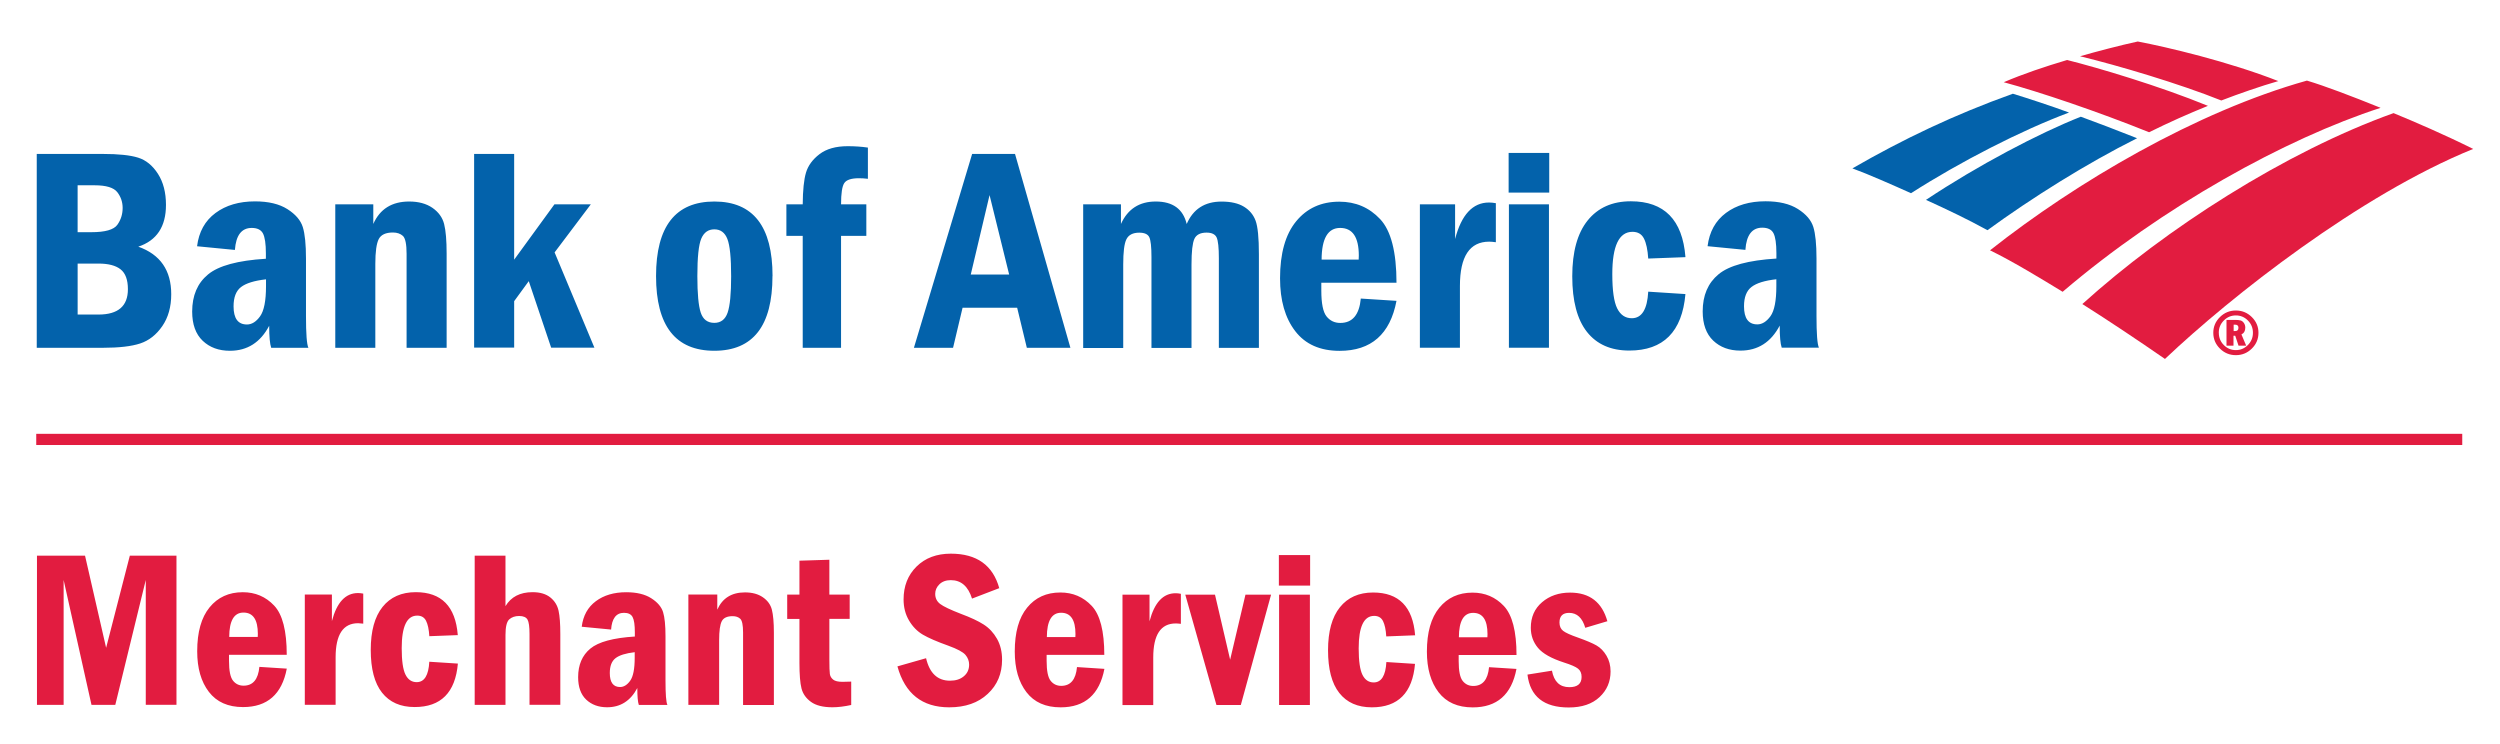 <?xml version="1.0" encoding="utf-8"?>
<!-- Generator: Adobe Illustrator 16.0.0, SVG Export Plug-In . SVG Version: 6.00 Build 0)  -->
<!DOCTYPE svg PUBLIC "-//W3C//DTD SVG 1.1//EN" "http://www.w3.org/Graphics/SVG/1.1/DTD/svg11.dtd">
<svg version="1.1" id="Layer_1" xmlns="http://www.w3.org/2000/svg" xmlns:xlink="http://www.w3.org/1999/xlink" x="0px" y="0px"
	 width="447px" height="133px" viewBox="0 0 447 133" enable-background="new 0 0 447 133" xml:space="preserve">
<g>
	<path fill="#0362AB" d="M341.69,34.547c-3.125-1.404-7.715-3.44-10.48-4.44c9.073-5.23,18.18-9.585,28.692-13.35
		c2.817,0.866,6.893,2.204,10.043,3.365C361.42,23.308,350.473,28.919,341.69,34.547 M355.351,41.165
		c7.87-5.74,17.641-11.886,26.761-16.45c-3.471-1.367-7.351-2.87-10.061-3.846c-7.47,2.95-18.38,8.68-27.689,14.87
		c3.8,1.729,7.41,3.45,11,5.42"/>
	<path fill="#E21C40" d="M382.232,7.42c-3.084,0.665-7.525,1.833-10.317,2.638c6.85,1.665,17.798,4.914,25.257,7.91
		c3.187-1.229,7.092-2.582,10.188-3.47C398.472,11.011,387.43,8.408,382.232,7.42 M358.277,14.703
		c6.457,1.747,16.813,5.25,25.981,8.942c3.601-1.775,6.94-3.277,10.521-4.718c-8.7-3.563-19.65-6.813-25.181-8.2
		c-4.05,1.207-7.81,2.472-11.34,3.976 M355.829,44.763c4.05,1.965,9.33,5.186,12.97,7.41c17.851-15.23,39.84-27.373,56.851-32.895
		c-5.2-2.095-9.91-3.892-13.171-4.866c-19.789,5.543-41.229,18.15-56.67,30.352"/>
	<path fill="#E21C40" d="M427.956,20.23c-19.406,6.95-40.845,20.746-55.634,34.133c4.838,3.06,10.02,6.53,14.774,9.816
		c11.809-11.2,34.854-29.34,55.11-37.55c-5.227-2.6-10.35-4.8-14.25-6.41 M6.61,99.359h8.594l3.77,16.468l4.238-16.47h8.34v26.66
		h-5.488V103.7l-5.45,22.325h-4.257l-4.98-22.324v22.33H6.61v-26.66V99.359z M51.278,117.077H40.946v1.09
		c0,1.76,0.24,2.94,0.72,3.54s1.11,0.891,1.888,0.891c1.673,0,2.614-1.121,2.822-3.36l4.902,0.313
		c-0.872,4.583-3.48,6.875-7.823,6.875c-2.68,0-4.714-0.905-6.106-2.716s-2.09-4.23-2.09-7.27c0-3.431,0.74-6.041,2.21-7.84
		c1.47-1.801,3.45-2.711,5.94-2.711c2.23,0,4.1,0.791,5.61,2.391c1.5,1.59,2.25,4.52,2.25,8.779L51.278,117.077z M46.083,113.887
		c0.013-0.236,0.02-0.42,0.02-0.55c0-2.54-0.856-3.81-2.568-3.81c-1.687,0-2.536,1.449-2.55,4.353h5.098V113.887z M54.5,106.297
		h4.844v4.76c0.872-3.345,2.428-5.02,4.668-5.02c0.273,0,0.586,0.033,0.938,0.1v5.37c-0.404-0.05-0.71-0.077-0.918-0.077
		c-2.683,0-4.023,2.03-4.023,6.094v8.496H54.5V106.3V106.297z M81.883,113.557l-5.117,0.195c-0.078-1.22-0.273-2.13-0.586-2.75
		s-0.84-0.93-1.582-0.93c-1.85,0-2.773,1.939-2.773,5.82c0,2.252,0.225,3.83,0.674,4.727s1.11,1.35,2,1.35
		c1.38,0,2.13-1.22,2.26-3.65l5.11,0.33c-0.46,5.181-3.03,7.771-7.73,7.771c-2.54,0-4.48-0.86-5.83-2.569
		c-1.35-1.711-2.02-4.261-2.02-7.65c0-3.36,0.7-5.92,2.11-7.68c1.41-1.761,3.39-2.641,5.94-2.641c4.6,0,7.1,2.551,7.51,7.65
		L81.883,113.557z M84.873,99.357h5.507v9.023c0.99-1.66,2.604-2.5,4.844-2.5c1.34,0,2.4,0.32,3.174,0.94s1.266,1.42,1.475,2.38
		c0.208,0.949,0.313,2.34,0.313,4.17v12.65h-5.508v-12.67c0-1.291-0.12-2.15-0.36-2.57c-0.242-0.42-0.74-0.641-1.495-0.641
		c-0.742,0-1.335,0.211-1.777,0.61c-0.443,0.41-0.664,1.33-0.664,2.76v12.521h-5.508v-26.66L84.873,99.357z M109.227,112.561
		l-5.215-0.5c0.247-1.979,1.09-3.5,2.53-4.569c1.437-1.07,3.25-1.601,5.438-1.601c1.85,0,3.333,0.36,4.453,1.07
		c1.12,0.71,1.826,1.54,2.12,2.471c0.294,0.93,0.438,2.39,0.438,4.359v7.87c0,2.45,0.11,3.909,0.34,4.38h-5.11
		c-0.18-0.53-0.27-1.54-0.27-3.02c-1.21,2.289-3.01,3.439-5.4,3.439c-1.53,0-2.78-0.46-3.74-1.37c-0.96-0.909-1.44-2.26-1.44-4.014
		c0-2.2,0.73-3.9,2.18-5.103c1.45-1.203,4.11-1.921,7.96-2.16v-0.75c0-1.311-0.13-2.223-0.4-2.73c-0.26-0.506-0.78-0.76-1.54-0.76
		c-1.4,0-2.17,1.01-2.31,3.027L109.227,112.561z M113.485,116.611c-1.602,0.189-2.744,0.539-3.428,1.07
		c-0.684,0.529-1.025,1.409-1.025,2.659c0,1.66,0.612,2.5,1.836,2.5c0.664,0,1.266-0.37,1.807-1.12c0.54-0.75,0.81-2.119,0.81-4.119
		v-0.971V116.611z M123.035,106.301h5.216v2.7c0.92-2.05,2.56-3.08,4.95-3.08c1.29,0,2.36,0.29,3.2,0.87
		c0.84,0.58,1.38,1.32,1.61,2.22c0.23,0.9,0.36,2.271,0.36,4.11v12.93h-5.51V113.1c0-1.328-0.17-2.147-0.5-2.459
		c-0.34-0.314-0.79-0.471-1.36-0.471c-0.99,0-1.64,0.303-1.95,0.908c-0.31,0.605-0.47,1.734-0.47,3.39v11.563h-5.5V106.3
		L123.035,106.301z M142.938,100.251l5.352-0.17v6.229h3.633v4.34h-3.633v7.25c0,1.341,0.03,2.211,0.088,2.61
		c0.058,0.4,0.254,0.73,0.586,1c0.332,0.271,0.89,0.4,1.67,0.4c0.417,0,0.938-0.011,1.563-0.04v4.18
		c-1.224,0.27-2.344,0.41-3.36,0.41c-1.666,0-2.942-0.32-3.827-0.96c-0.886-0.64-1.452-1.44-1.7-2.399
		c-0.247-0.961-0.37-2.49-0.37-4.591v-7.85h-2.188v-4.341h2.188v-6.049L142.938,100.251z M178.64,105.171l-4.843,1.86
		c-0.69-2.2-1.953-3.301-3.79-3.301c-0.858,0-1.54,0.25-2.04,0.74s-0.752,1.061-0.752,1.711c0,0.76,0.296,1.359,0.89,1.81
		c0.59,0.45,1.832,1.04,3.72,1.77c1.72,0.64,3.07,1.271,4.053,1.9s1.777,1.479,2.383,2.55c0.606,1.07,0.91,2.32,0.91,3.74
		c0,2.49-0.85,4.529-2.57,6.119c-1.71,1.601-4,2.4-6.88,2.4c-4.83,0-7.91-2.439-9.26-7.32l5.12-1.461c0.63,2.68,2.05,4.02,4.28,4.02
		c1.02,0,1.84-0.26,2.47-0.79c0.63-0.522,0.95-1.22,0.95-2.08c0-0.649-0.22-1.229-0.66-1.75c-0.44-0.51-1.45-1.052-3.04-1.63
		c-2.04-0.73-3.57-1.391-4.57-1.98s-1.83-1.433-2.48-2.539c-0.65-1.101-0.97-2.351-0.97-3.761c0-2.39,0.77-4.352,2.32-5.883
		c1.55-1.53,3.59-2.3,6.13-2.3c4.64,0,7.53,2.07,8.67,6.21L178.64,105.171z M197.47,117.091h-10.333v1.091
		c0,1.77,0.24,2.949,0.72,3.549c0.48,0.601,1.11,0.9,1.888,0.9c1.673,0,2.614-1.12,2.822-3.359l4.902,0.319
		c-0.88,4.58-3.479,6.88-7.83,6.88c-2.68,0-4.72-0.899-6.11-2.71c-1.39-1.81-2.09-4.229-2.09-7.27c0-3.431,0.73-6.04,2.21-7.845
		c1.47-1.81,3.45-2.709,5.94-2.709c2.23,0,4.1,0.793,5.61,2.39c1.5,1.59,2.25,4.521,2.25,8.78L197.47,117.091z M192.274,113.911
		c0.013-0.229,0.02-0.41,0.02-0.54c0-2.54-0.856-3.811-2.568-3.811c-1.687,0-2.536,1.45-2.55,4.351H192.274z M200.692,106.321h4.844
		v4.77c0.872-3.35,2.428-5.021,4.668-5.021c0.273,0,0.586,0.031,0.938,0.101v5.37c-0.404-0.05-0.71-0.07-0.918-0.07
		c-2.683,0-4.023,2.03-4.023,6.09v8.5h-5.5V106.3L200.692,106.321z M211.942,106.321h5.297l2.71,11.63l2.74-11.63h4.58
		l-5.411,19.729h-4.36l-5.57-19.729H211.942z M234.247,104.701h-5.586v-5.45h5.59v5.45H234.247z M228.7,106.321h5.508v19.729H228.7
		V106.3V106.321z M252.979,113.591l-5.117,0.2c-0.07-1.21-0.271-2.12-0.58-2.74c-0.311-0.619-0.84-0.93-1.58-0.93
		c-1.85,0-2.77,1.939-2.77,5.82c0,2.25,0.229,3.83,0.68,4.729c0.449,0.9,1.119,1.351,2,1.351c1.38,0,2.14-1.221,2.27-3.65l5.12,0.33
		c-0.45,5.18-3.03,7.77-7.72,7.77c-2.53,0-4.471-0.855-5.82-2.57c-1.35-1.713-2.01-4.26-2.01-7.644c0-3.36,0.71-5.92,2.119-7.675
		c1.41-1.755,3.391-2.641,5.94-2.641c4.601,0,7.11,2.554,7.511,7.656L252.979,113.591z M271.143,117.111h-10.332v1.09
		c0,1.77,0.239,2.949,0.719,3.55c0.48,0.601,1.111,0.899,1.889,0.899c1.674,0,2.615-1.119,2.822-3.359l4.902,0.311
		c-0.871,4.59-3.48,6.879-7.822,6.879c-2.68,0-4.715-0.899-6.106-2.709c-1.391-1.811-2.087-4.23-2.087-7.261
		c0-3.425,0.738-6.04,2.214-7.84c1.479-1.806,3.46-2.71,5.94-2.71c2.24,0,4.109,0.8,5.609,2.391c1.5,1.6,2.26,4.52,2.26,8.779
		L271.143,117.111z M265.945,113.932c0.014-0.23,0.021-0.41,0.021-0.541c0-2.539-0.856-3.81-2.567-3.81
		c-1.688,0-2.537,1.45-2.551,4.36h5.098V113.932z M287.372,111.081l-3.926,1.17c-0.521-1.78-1.484-2.67-2.891-2.67
		c-1.146,0-1.72,0.58-1.72,1.72c0,0.65,0.215,1.15,0.645,1.49c0.431,0.34,1.32,0.74,2.66,1.21c1.511,0.54,2.62,1.01,3.32,1.41
		c0.71,0.409,1.3,1.021,1.78,1.83c0.479,0.81,0.729,1.75,0.729,2.808c0,1.826-0.649,3.355-1.97,4.59s-3.15,1.858-5.51,1.858
		c-4.44,0-6.9-1.96-7.38-5.88l4.379-0.7c0.371,1.97,1.4,2.95,3.11,2.95c1.46,0,2.19-0.61,2.19-1.834c0-0.65-0.21-1.141-0.64-1.48
		c-0.431-0.34-1.261-0.699-2.5-1.092c-2.261-0.73-3.82-1.605-4.671-2.634c-0.85-1.029-1.27-2.22-1.27-3.578
		c0-1.899,0.67-3.429,2.01-4.57c1.34-1.149,3.01-1.72,5.01-1.72c3.511,0,5.73,1.72,6.681,5.16L287.372,111.081z"/>
	<path fill="#0362AB" d="M6.57,27.525H18.4c2.777,0,4.872,0.22,6.285,0.66s2.598,1.405,3.555,2.895
		c0.956,1.49,1.435,3.343,1.435,5.56c0,3.877-1.65,6.366-4.95,7.466c3.926,1.388,5.89,4.224,5.89,8.506c0,2.25-0.533,4.15-1.6,5.7
		c-1.067,1.55-2.383,2.582-3.948,3.098c-1.566,0.517-3.788,0.774-6.665,0.774H6.57V27.525L6.57,27.525z M13.882,41.515h2.463
		c2.454,0,4-0.44,4.634-1.32c0.63-0.88,0.95-1.886,0.95-3.02c0-1.05-0.32-1.984-0.95-2.806c-0.64-0.83-2-1.24-4.08-1.24h-3.02v8.38
		L13.882,41.515z M13.882,56.242h3.732c3.504,0,5.256-1.51,5.256-4.532c0-1.68-0.436-2.864-1.308-3.552
		c-0.872-0.688-2.188-1.03-3.948-1.03h-3.732V56.242z M42.015,44.69l-6.78-0.66c0.322-2.574,1.418-4.554,3.29-5.942
		c1.87-1.388,4.227-2.082,7.07-2.082c2.403,0,4.333,0.46,5.79,1.384c1.455,0.923,2.373,1.993,2.754,3.212
		c0.381,1.219,0.57,3.106,0.57,5.662v10.232c0,3.183,0.14,5.078,0.43,5.688h-6.65c-0.24-0.694-0.36-2.006-0.36-3.936
		c-1.57,2.98-3.91,4.47-7.02,4.47c-2,0-3.62-0.598-4.87-1.79c-1.25-1.192-1.88-2.934-1.88-5.22c0-2.86,0.94-5.073,2.84-6.64
		c1.89-1.564,5.34-2.5,10.34-2.805v-0.965c0-1.71-0.18-2.895-0.52-3.555c-0.35-0.66-1.02-0.99-2.01-0.99
		c-1.82,0-2.82,1.313-3.01,3.936L42.015,44.69z M47.55,49.945c-2.082,0.236-3.567,0.696-4.456,1.38
		c-0.89,0.683-1.333,1.834-1.333,3.454c0,2.16,0.8,3.24,2.39,3.24c0.87,0,1.65-0.49,2.35-1.46c0.7-0.97,1.06-2.76,1.06-5.36v-1.27
		L47.55,49.945z M59.966,36.54h6.78v3.503c1.184-2.674,3.325-4.012,6.423-4.012c1.67,0,3.06,0.38,4.15,1.13
		c1.09,0.76,1.79,1.72,2.09,2.89c0.3,1.17,0.45,2.95,0.45,5.33v16.81h-7.16v-16.81c0-1.72-0.22-2.79-0.66-3.2
		c-0.44-0.4-1.04-0.61-1.78-0.61c-1.29,0-2.14,0.4-2.54,1.18c-0.4,0.78-0.61,2.26-0.61,4.41v15.03h-7.16v-25.65L59.966,36.54z
		 M84.772,27.525h7.16v18.904l7.205-9.9h6.506l-6.48,8.6l7.115,17.03h-7.732l-4.003-11.89l-2.61,3.58v8.3h-7.16V27.5L84.772,27.525z
		 M138.118,49.36c0,8.905-3.466,13.356-10.397,13.356c-6.94,0-10.42-4.452-10.42-13.355c0-8.88,3.48-13.33,10.43-13.33
		c6.93,0,10.4,4.45,10.4,13.33L138.118,49.36z M130.728,49.374c0-3.272-0.222-5.484-0.67-6.637c-0.448-1.153-1.226-1.73-2.338-1.73
		c-1.08,0-1.854,0.548-2.326,1.642c-0.472,1.09-0.708,3.33-0.708,6.72c0,3.13,0.202,5.31,0.606,6.53
		c0.405,1.22,1.214,1.83,2.428,1.83c1.163,0,1.955-0.61,2.376-1.82c0.423-1.22,0.633-3.4,0.633-6.55L130.728,49.374z M150.38,36.54
		h4.52v5.636h-4.52v20.008h-6.854V42.176h-2.92v-5.637h2.92c0.018-2.53,0.213-4.41,0.584-5.67c0.373-1.25,1.178-2.36,2.412-3.3
		c1.236-0.95,2.92-1.43,5.053-1.43c1.254,0,2.455,0.08,3.605,0.25v5.58c-0.574-0.07-1.107-0.1-1.6-0.1
		c-1.37,0-2.246,0.29-2.627,0.87c-0.381,0.58-0.572,1.84-0.572,3.77L150.38,36.54z M173.817,27.525h7.668l9.902,34.658h-7.79
		l-1.73-7.16h-9.76l-1.7,7.16h-7L173.817,27.525z M180.435,49.082l-3.503-14.2l-3.36,14.2H180.435z M193.647,36.54h6.78v3.503
		c1.218-2.674,3.29-4.012,6.22-4.012c3.047,0,4.892,1.34,5.535,4.02c1.153-2.67,3.23-4.01,6.233-4.01c1.68,0,3.014,0.31,4.006,0.92
		c1,0.61,1.69,1.45,2.08,2.5c0.39,1.06,0.59,3.05,0.59,5.98v16.76h-7.16v-16.02c0-1.91-0.13-3.15-0.4-3.73
		c-0.271-0.57-0.87-0.86-1.8-0.86c-1.11,0-1.84,0.38-2.18,1.13c-0.34,0.76-0.51,2.27-0.51,4.56v14.93h-7.16v-16.25
		c0-1.83-0.13-3.01-0.39-3.55c-0.26-0.54-0.86-0.81-1.79-0.81c-1.15,0-1.91,0.4-2.3,1.18c-0.39,0.78-0.57,2.29-0.57,4.51v14.93
		h-7.16v-25.65L193.647,36.54z M249.684,50.555h-13.432v1.417c0,2.294,0.313,3.83,0.936,4.605c0.625,0.776,1.443,1.164,2.455,1.164
		c2.176,0,3.398-1.45,3.668-4.36l6.381,0.41c-1.131,5.96-4.521,8.94-10.17,8.94c-3.48,0-6.131-1.17-7.94-3.53
		c-1.81-2.35-2.71-5.5-2.71-9.44c0-4.45,0.96-7.85,2.88-10.19c1.92-2.34,4.49-3.51,7.72-3.51c2.91,0,5.34,1.04,7.29,3.11
		c1.95,2.07,2.931,5.88,2.931,11.41L249.684,50.555z M242.93,46.415c0.019-0.304,0.025-0.54,0.025-0.71c0-3.3-1.113-4.95-3.338-4.95
		c-2.193,0-3.297,1.887-3.314,5.66H242.93z M253.873,36.54h6.297v6.194c1.135-4.35,3.158-6.525,6.068-6.525
		c0.354,0,0.762,0.04,1.22,0.12v6.98c-0.524-0.07-0.923-0.1-1.194-0.1c-3.486,0-5.229,2.64-5.229,7.92v11.04h-7.16v-25.64
		L253.873,36.54z M277.003,34.432h-7.26v-7.084h7.26V34.432z M269.793,36.539h7.16v25.64h-7.16V36.539z M301.354,45.979l-6.65,0.25
		c-0.104-1.58-0.356-2.77-0.763-3.57c-0.406-0.81-1.093-1.21-2.058-1.21c-2.401,0-3.604,2.52-3.604,7.56
		c0,2.93,0.293,4.98,0.877,6.14c0.584,1.16,1.45,1.75,2.602,1.75c1.795,0,2.777-1.59,2.945-4.75l6.651,0.43
		c-0.592,6.74-3.939,10.1-10.039,10.1c-3.299,0-5.82-1.12-7.57-3.34c-1.75-2.22-2.626-5.54-2.626-9.94c0-4.37,0.918-7.7,2.752-9.98
		c1.834-2.28,4.408-3.43,7.723-3.43c5.98,0,9.237,3.32,9.761,9.95V45.979z M312.093,44.679l-6.78-0.66
		c0.324-2.58,1.421-4.56,3.291-5.95c1.869-1.39,4.228-2.08,7.069-2.08c2.405,0,4.335,0.46,5.79,1.38
		c1.457,0.92,2.375,1.99,2.756,3.21c0.381,1.22,0.57,3.1,0.57,5.66v10.23c0,3.18,0.14,5.08,0.43,5.69h-6.649
		c-0.24-0.7-0.36-2.01-0.36-3.94c-1.57,2.98-3.91,4.47-7.02,4.47c-2,0-3.62-0.6-4.87-1.79s-1.88-2.94-1.88-5.22
		c0-2.86,0.939-5.07,2.84-6.64c1.89-1.57,5.34-2.5,10.34-2.81v-0.97c0-1.71-0.18-2.9-0.521-3.56c-0.34-0.66-1.02-0.99-2.01-0.99
		c-1.819,0-2.83,1.31-3.01,3.94L312.093,44.679z M317.629,49.929c-2.09,0.23-3.57,0.69-4.46,1.38c-0.89,0.68-1.34,1.83-1.34,3.45
		c0,2.16,0.79,3.24,2.38,3.24c0.86,0,1.64-0.49,2.35-1.46c0.7-0.97,1.051-2.76,1.051-5.36v-1.27L317.629,49.929z"/>
	<path fill="none" stroke="#E21C40" stroke-width="2" stroke-miterlimit="10" d="M6.48,78.568h433.77"/>
	<path fill="#E21C40" d="M395.737,59.507c0-1.095,0.396-2.033,1.188-2.815c0.792-0.783,1.74-1.174,2.847-1.174
		c1.11,0,2.061,0.39,2.854,1.174c0.792,0.782,1.188,1.72,1.188,2.815c0,1.1-0.396,2.04-1.188,2.82
		c-0.792,0.784-1.743,1.175-2.854,1.175c-1.109,0-2.06-0.39-2.85-1.174C396.132,61.546,395.737,60.605,395.737,59.507
		L395.737,59.507z M396.725,59.507c0,0.858,0.299,1.588,0.896,2.192c0.596,0.6,1.313,0.9,2.151,0.9c0.84,0,1.559-0.31,2.155-0.91
		c0.601-0.61,0.897-1.34,0.897-2.19c0-0.86-0.298-1.59-0.896-2.19c-0.6-0.61-1.319-0.91-2.159-0.91c-0.841,0-1.551,0.3-2.15,0.91
		c-0.6,0.6-0.9,1.33-0.9,2.18L396.725,59.507z M398.125,57.199h1.534c0.38,0,0.689,0.03,0.93,0.09s0.44,0.21,0.61,0.45
		c0.17,0.229,0.26,0.52,0.26,0.85c0,0.57-0.23,0.98-0.69,1.21l0.851,2.01h-1.37l-0.59-1.78h-0.311v1.78h-1.25v-4.62L398.125,57.199z
		 M399.377,58.049v1.14h0.287c0.38,0,0.57-0.2,0.57-0.59c0-0.37-0.203-0.55-0.61-0.55H399.377z"/>
</g>
</svg>
